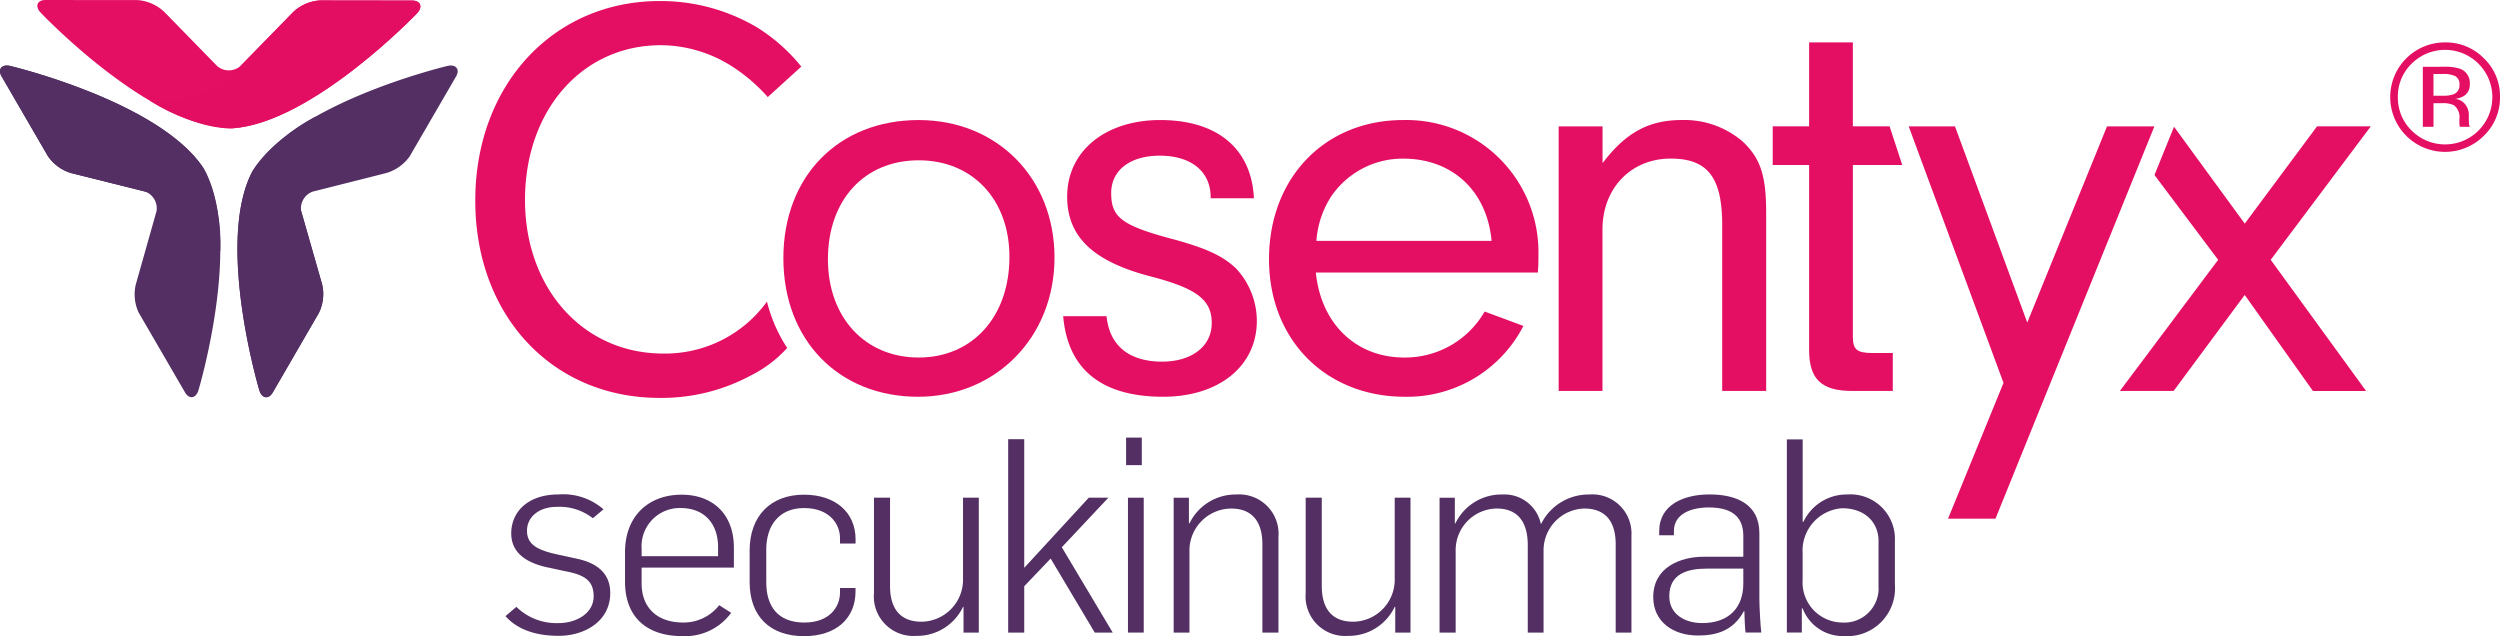 <svg id="Component_1_7" data-name="Component 1 – 7" xmlns="http://www.w3.org/2000/svg" xmlns:xlink="http://www.w3.org/1999/xlink" width="276.704" height="70.403" viewBox="0 0 276.704 70.403">
  <defs>
    <clipPath id="clip-path">
      <path id="Path_2" data-name="Path 2" d="M228.741,274.353v0l5.122,8.824a4.793,4.793,0,0,0,2.527,1.868l8.222,2.056s4.987.418,8.329,6.6l.009.006A19.689,19.689,0,0,0,251.4,285.1c-.082-.153-.17-.334-.255-.479-.03-.057-.079-.131-.118-.2-4.963-7.337-21.341-11.228-21.341-11.228a1.556,1.556,0,0,0-.363-.045c-.669,0-.983.511-.588,1.2" transform="translate(-228.567 -273.15)" fill="none"/>
    </clipPath>
    <linearGradient id="linear-gradient" x1="-10.379" y1="12.314" x2="-10.353" y2="12.314" gradientUnits="objectBoundingBox">
      <stop offset="0" stop-color="#c4b6c4"/>
      <stop offset="0.699" stop-color="#532f63"/>
      <stop offset="1" stop-color="#532f63"/>
    </linearGradient>
    <clipPath id="clip-path-2">
      <path id="Path_4" data-name="Path 4" d="M263.331,285.888c-.1.143-.2.307-.293.459-.031.057-.074.141-.1.194-3.912,7.952.891,24.009.891,24.009.267.889,1.012,1.041,1.478.241h0l5.118-8.826a4.717,4.717,0,0,0,.363-3.11l-2.32-8.118s-2.131-4.5,1.583-10.472l0-.019a20,20,0,0,0-6.723,5.642" transform="translate(-261.4 -280.246)" fill="none"/>
    </clipPath>
    <linearGradient id="linear-gradient-2" x1="-10.69" y1="13.194" x2="-10.666" y2="13.194" xlink:href="#linear-gradient"/>
    <clipPath id="clip-path-3">
      <path id="Path_25" data-name="Path 25" d="M265.225,265.34l-5.908,6.045s-2.865,4.085-9.921,3.859l-.009.007a19.972,19.972,0,0,0,8.263,2.988c.174.006.376.022.546.02.066,0,.154,0,.232,0,8.865-.595,20.464-12.742,20.464-12.742.636-.675.4-1.393-.531-1.4h0l-10.24-.014a4.8,4.8,0,0,0-2.893,1.238" transform="translate(-249.387 -264.102)" fill="none"/>
    </clipPath>
    <linearGradient id="linear-gradient-3" x1="-26.192" y1="12.743" x2="-26.136" y2="12.743" gradientUnits="objectBoundingBox">
      <stop offset="0" stop-color="#f6c6ca"/>
      <stop offset="0.699" stop-color="#e30e62"/>
      <stop offset="1" stop-color="#e30e62"/>
    </linearGradient>
  </defs>
  <g id="Group_1" data-name="Group 1" transform="translate(0 7.251)">
    <path id="Path_1" data-name="Path 1" d="M228.741,274.353c-.463-.808.044-1.368.95-1.158,0,0,16.379,3.892,21.342,11.227.038.068.086.143.118.2.085.143.174.327.254.479,3.929,7.969-.875,24-.875,24-.268.889-1.012,1.039-1.478.241l-5.146-8.861a4.778,4.778,0,0,1-.3-3.134l2.28-8.063a1.964,1.964,0,0,0-1.271-2.185l-8.222-2.054a4.784,4.784,0,0,1-2.526-1.871l-5.122-8.822" transform="translate(-228.566 -273.15)" fill="#532f63"/>
  </g>
  <g id="Group_3" data-name="Group 3" transform="translate(0 7.251)">
    <g id="Group_2" data-name="Group 2" clip-path="url(#clip-path)">
      <rect id="Rectangle_1" data-name="Rectangle 1" width="31.619" height="30.096" transform="translate(-9.171 5.141) rotate(-30.001)" fill="url(#linear-gradient)"/>
    </g>
  </g>
  <g id="Group_4" data-name="Group 4" transform="translate(26.28 7.252)">
    <path id="Path_3" data-name="Path 3" d="M265.3,309.346c-.467.8-1.212.648-1.48-.24,0,0-4.8-16.059-.891-24.009.03-.053.074-.136.1-.194.088-.152.2-.316.294-.459,4.97-7.369,21.328-11.248,21.328-11.248.906-.211,1.411.35.952,1.158l-5.14,8.853a4.863,4.863,0,0,1-2.58,1.843l-8.157,2.059a1.966,1.966,0,0,0-1.268,2.184l2.321,8.119a4.74,4.74,0,0,1-.363,3.11l-5.117,8.825" transform="translate(-261.4 -273.151)" fill="#532f63"/>
  </g>
  <g id="Group_6" data-name="Group 6" transform="translate(26.281 12.902)">
    <g id="Group_5" data-name="Group 5" clip-path="url(#clip-path-2)">
      <rect id="Rectangle_2" data-name="Rectangle 2" width="33.16" height="26.117" transform="matrix(0.5, -0.866, 0.866, 0.5, -16.019, 23.508)" fill="url(#linear-gradient-2)"/>
    </g>
  </g>
  <g id="Group_7" data-name="Group 7" transform="translate(4.136)">
    <path id="Path_5" data-name="Path 5" d="M326.574,297.458a13.908,13.908,0,0,1-11.495,5.748c-8.829,0-15.287-7.189-15.287-17,0-9.932,6.331-17.128,15.034-17.128a14.741,14.741,0,0,1,7.808,2.3,18.775,18.775,0,0,1,4.027,3.44l3.712-3.373a19.57,19.57,0,0,0-4.991-4.394,20.96,20.96,0,0,0-10.683-2.86c-11.776,0-20.41,9.287-20.41,22.079,0,12.738,8.508,21.846,20.41,21.846a20.843,20.843,0,0,0,9.98-2.427,13.9,13.9,0,0,0,4.134-3.1,16.628,16.628,0,0,1-2.24-5.131" transform="translate(-245.82 -264.075)" fill="#e40e63"/>
    <path id="Path_6" data-name="Path 6" d="M391.905,289.387v-.257c-.062-2.733-2.177-4.457-5.631-4.457-3.264,0-5.375,1.6-5.375,4.14,0,2.67,1.153,3.561,6.588,5.035,3.84,1.015,5.762,1.907,7.233,3.309a8.558,8.558,0,0,1,2.3,5.79c0,5.032-4.223,8.408-10.365,8.408-6.784,0-10.559-3-11.069-8.913h4.8c.318,3.245,2.495,5.026,6.142,5.026,3.326,0,5.5-1.72,5.5-4.268s-1.6-3.817-6.722-5.153c-6.4-1.656-9.279-4.394-9.279-8.848,0-5.03,4.225-8.47,10.306-8.47,6.333,0,10.109,3.189,10.365,8.659Z" transform="translate(-262.047 -267.442)" fill="#e40e63"/>
    <path id="Path_7" data-name="Path 7" d="M409.23,297.605c.58,5.724,4.48,9.409,9.79,9.409a10.159,10.159,0,0,0,8.895-5.089l4.289,1.592a14.463,14.463,0,0,1-13.116,7.839c-8.769,0-15.04-6.307-15.04-15.221,0-8.974,6.144-15.406,14.847-15.406a14.633,14.633,0,0,1,14.971,15.026c0,.444,0,1.086-.065,1.85ZM418.894,285a9.552,9.552,0,0,0-7.932,4.136,10.338,10.338,0,0,0-1.668,4.963h19.388c-.511-5.537-4.353-9.1-9.788-9.1" transform="translate(-267.727 -267.442)" fill="#e40e63"/>
    <path id="Path_8" data-name="Path 8" d="M448.958,281.429V285.5c2.561-3.376,5.115-4.774,8.768-4.774a9.913,9.913,0,0,1,6.784,2.419c1.918,1.847,2.557,3.7,2.557,7.831v19.735H462.2V292.06c-.061-5.03-1.662-7.066-5.7-7.066-4.415,0-7.55,3.311-7.55,7.832v17.888H444.1V281.429Z" transform="translate(-275.721 -267.442)" fill="#e40e63"/>
    <path id="Path_9" data-name="Path 9" d="M482.571,302.528c0,1.4.448,1.79,2.177,1.79h2.242v4.2h-4.478c-3.456,0-4.782-1.343-4.782-4.52V283.507H473.7v-4.281h4.029v-9.289h4.842v9.289h4.066l1.4,4.281h-5.463Z" transform="translate(-281.629 -265.245)" fill="#e40e63"/>
    <path id="Path_10" data-name="Path 10" d="M514.456,281.608H519.7l-17.59,43.422H496.86L503,310l-10.493-28.391h5.122l8,21.714Z" transform="translate(-285.384 -267.621)" fill="#e40e63"/>
    <path id="Path_11" data-name="Path 11" d="M527.653,310.893h-5.947l10.878-14.516-7.048-9.385,2.164-5.341,7.828,10.721,8-10.765h5.949L538.4,296.378l10.556,14.516h-5.882l-7.55-10.628Z" transform="translate(-291.211 -267.621)" fill="#e40e63"/>
    <path id="Path_12" data-name="Path 12" d="M298.471,346.227l1.2-1.023a6.34,6.34,0,0,0,4.671,1.8c1.929,0,3.883-1.05,3.883-2.972,0-1.826-1.144-2.4-3.22-2.787l-1.657-.36c-2.651-.514-4.244-1.716-4.244-3.808,0-2.428,1.893-4.312,5.209-4.312a6.775,6.775,0,0,1,5,1.645l-1.174.989a5.984,5.984,0,0,0-3.977-1.262c-1.986,0-3.315,1.113-3.315,2.642,0,1.555,1.205,2.161,3.4,2.634l2.228.487c2.112.472,3.587,1.588,3.587,3.773,0,3.148-2.86,4.74-5.7,4.74-2.378,0-4.514-.61-5.9-2.187" transform="translate(-246.655 -278.038)" fill="#532f63"/>
    <path id="Path_13" data-name="Path 13" d="M314.995,342.421v-3.244c0-4.1,2.679-6.381,6.266-6.381,3.342,0,5.784,2.042,5.784,5.879v2.189H316.833v1.768c0,2.634,1.686,4.312,4.578,4.312a4.989,4.989,0,0,0,4.009-1.918l1.323.846a6.307,6.307,0,0,1-5.454,2.574c-3.675,0-6.294-1.92-6.294-6.025m10.3-2.818v-1.015c0-2.345-1.293-4.316-4.183-4.316a4.227,4.227,0,0,0-4.278,4.516v.815Z" transform="translate(-249.953 -278.043)" fill="#532f63"/>
    <path id="Path_14" data-name="Path 14" d="M332.227,342.453v-3.484c0-3.865,2.38-6.174,6-6.174,3.527,0,5.725,1.982,5.725,4.947v.457H342.23v-.6c0-1.523-1.14-3.323-3.978-3.323-2.8,0-4.185,1.97-4.185,4.586v3.624c0,2.607,1.233,4.461,4.217,4.461,2.83,0,3.946-1.767,3.946-3.326v-.5h1.717v.39c0,2.963-2.137,4.944-5.695,4.944-3.734,0-6.025-2.155-6.025-5.994" transform="translate(-253.392 -278.043)" fill="#532f63"/>
    <path id="Path_15" data-name="Path 15" d="M349.423,343.791V333.215H351.2v9.774c0,2.787,1.389,3.951,3.463,3.951a4.649,4.649,0,0,0,4.614-4.792v-8.933h1.747v14.928h-1.691V345.3h-.056a5.63,5.63,0,0,1-5.184,3.209,4.372,4.372,0,0,1-4.674-4.715" transform="translate(-256.825 -278.129)" fill="#532f63"/>
    <path id="Path_16" data-name="Path 16" d="M367.98,325.081h1.777v14.24l7.144-7.763h2.168l-5.153,5.486,5.635,9.443h-1.989l-4.881-8.191-2.924,3.062v5.129H367.98Z" transform="translate(-260.529 -276.473)" fill="#532f63"/>
    <path id="Path_17" data-name="Path 17" d="M384.285,324.862h1.738v3.047h-1.738Zm.207,6.653h1.745v14.927h-1.745Z" transform="translate(-263.783 -276.428)" fill="#532f63"/>
    <path id="Path_18" data-name="Path 18" d="M390.863,333.125h1.688v2.845h.061a5.671,5.671,0,0,1,5.179-3.2,4.362,4.362,0,0,1,4.671,4.7v10.586h-1.779v-9.77c0-2.792-1.385-3.96-3.434-3.96a4.652,4.652,0,0,0-4.638,4.8v8.931h-1.749Z" transform="translate(-265.096 -278.038)" fill="#532f63"/>
    <path id="Path_19" data-name="Path 19" d="M409.118,343.791V333.215H410.9v9.774c0,2.787,1.386,3.951,3.462,3.951a4.646,4.646,0,0,0,4.609-4.792v-8.933h1.747v14.928H419.03V345.3h-.063a5.621,5.621,0,0,1-5.181,3.209,4.369,4.369,0,0,1-4.668-4.715" transform="translate(-268.739 -278.129)" fill="#532f63"/>
    <path id="Path_20" data-name="Path 20" d="M427.632,333.125h1.69v2.845h.061a5.652,5.652,0,0,1,5.211-3.2,4.118,4.118,0,0,1,4.249,3.26h.028a5.867,5.867,0,0,1,5.331-3.26,4.325,4.325,0,0,1,4.668,4.552v10.732h-1.744v-9.77c0-2.705-1.292-3.96-3.465-3.96a4.632,4.632,0,0,0-4.519,4.557v9.173h-1.748v-9.858c-.059-2.581-1.263-3.872-3.434-3.872a4.6,4.6,0,0,0-4.546,4.641v9.088h-1.781Z" transform="translate(-272.435 -278.038)" fill="#532f63"/>
    <path id="Path_21" data-name="Path 21" d="M457.179,344.123c0-3.357,3.1-4.464,5.571-4.464h4.4V337.35c0-2.341-1.565-3.146-3.824-3.146-1.869,0-3.857.66-3.857,2.6v.48h-1.63v-.452c0-2.966,2.772-4.07,5.577-4.07,2.921,0,5.51,1.048,5.51,4.281v7.258c0,.862.123,3.084.211,3.744h-1.744c-.064-.514-.125-1.921-.125-2.367h-.056c-1.236,2.3-3.257,2.7-5.091,2.7-2.714,0-4.941-1.5-4.941-4.259m9.969-1.471v-1.674h-4.036c-2.049,0-4.157.51-4.157,3.055,0,2.015,1.747,2.972,3.644,2.972,3.01,0,4.548-1.772,4.548-4.353" transform="translate(-278.332 -278.038)" fill="#532f63"/>
    <path id="Path_22" data-name="Path 22" d="M477.407,343.819h-.094v2.674h-1.657V325.116h1.75v9.119h.084a5.283,5.283,0,0,1,4.824-3.025,4.934,4.934,0,0,1,5.3,5.155v4.851a5.287,5.287,0,0,1-5.635,5.665,4.753,4.753,0,0,1-4.576-3.062m8.4-2.361v-5.093c0-2.067-1.5-3.631-4.037-3.631a4.7,4.7,0,0,0-4.364,4.973v2.976a4.431,4.431,0,0,0,4.4,4.7,3.787,3.787,0,0,0,4.006-3.921" transform="translate(-282.02 -276.48)" fill="#532f63"/>
    <path id="Path_23" data-name="Path 23" d="M351.8,311.356c-8.762,0-14.907-6.241-14.907-15.347,0-9.033,6.082-15.279,14.975-15.279,8.7,0,15.034,6.432,15.034,15.217,0,8.847-6.525,15.409-15.1,15.409m.068-26.171c-6.011,0-10.047,4.39-10.047,10.95,0,6.429,4.1,10.879,10.047,10.879s10.044-4.515,10.044-11.137c0-6.357-4.094-10.693-10.044-10.693" transform="translate(-254.324 -267.442)" fill="#e40e63"/>
    <path id="Path_24" data-name="Path 24" d="M275.236,264.106c.934.007,1.168.725.531,1.4,0,0-11.6,12.147-20.466,12.742-.076,0-.166,0-.232,0-.168,0-.37-.014-.544-.019-8.9-.615-20.433-12.79-20.433-12.79-.64-.677-.4-1.393.53-1.393l10.288.011a4.86,4.86,0,0,1,2.878,1.311l5.866,6.006a1.982,1.982,0,0,0,2.536,0l5.909-6.045a4.792,4.792,0,0,1,2.893-1.238l10.24.014" transform="translate(-233.734 -264.045)" fill="#e40e63"/>
  </g>
  <g id="Group_9" data-name="Group 9" transform="translate(16.665 0.045)">
    <g id="Group_8" data-name="Group 8" clip-path="url(#clip-path-3)">
      <rect id="Rectangle_3" data-name="Rectangle 3" width="14.208" height="30.164" transform="translate(-0.023 14.16) rotate(-89.908)" fill="url(#linear-gradient-3)"/>
    </g>
  </g>
  <g id="Group_10" data-name="Group 10" transform="translate(264.554 4.693)">
    <path id="Path_26" data-name="Path 26" d="M569.459,280.265a6.067,6.067,0,0,1-10.369-4.294,6.049,6.049,0,0,1,6.063-6.033,5.892,5.892,0,0,1,4.306,1.764,5.785,5.785,0,0,1,1.781,4.269,5.852,5.852,0,0,1-1.781,4.294m-8-7.969a5.021,5.021,0,0,0-1.524,3.684,5.08,5.08,0,0,0,1.515,3.707,5.233,5.233,0,1,0,.009-7.391m3.579.338a5.142,5.142,0,0,1,1.823.239,1.649,1.649,0,0,1,1.035,1.684,1.447,1.447,0,0,1-.652,1.311,2.515,2.515,0,0,1-.965.323,1.617,1.617,0,0,1,1.146.65,1.819,1.819,0,0,1,.363,1.03v.485c0,.154.006.318.017.494a1.007,1.007,0,0,0,.058.346l.041.084h-1.1l-.017-.066c-.006-.023-.011-.048-.017-.075l-.024-.213V278.4a1.619,1.619,0,0,0-.631-1.52,2.833,2.833,0,0,0-1.308-.214h-.928v2.614H562.7v-6.643Zm1.269,1.046a3.077,3.077,0,0,0-1.425-.248h-1.005v2.407h1.063a3.239,3.239,0,0,0,1.122-.147,1.023,1.023,0,0,0,.689-1.04,1.011,1.011,0,0,0-.444-.972" transform="translate(-559.09 -269.938)" fill="#e40e63"/>
  </g>
</svg>
